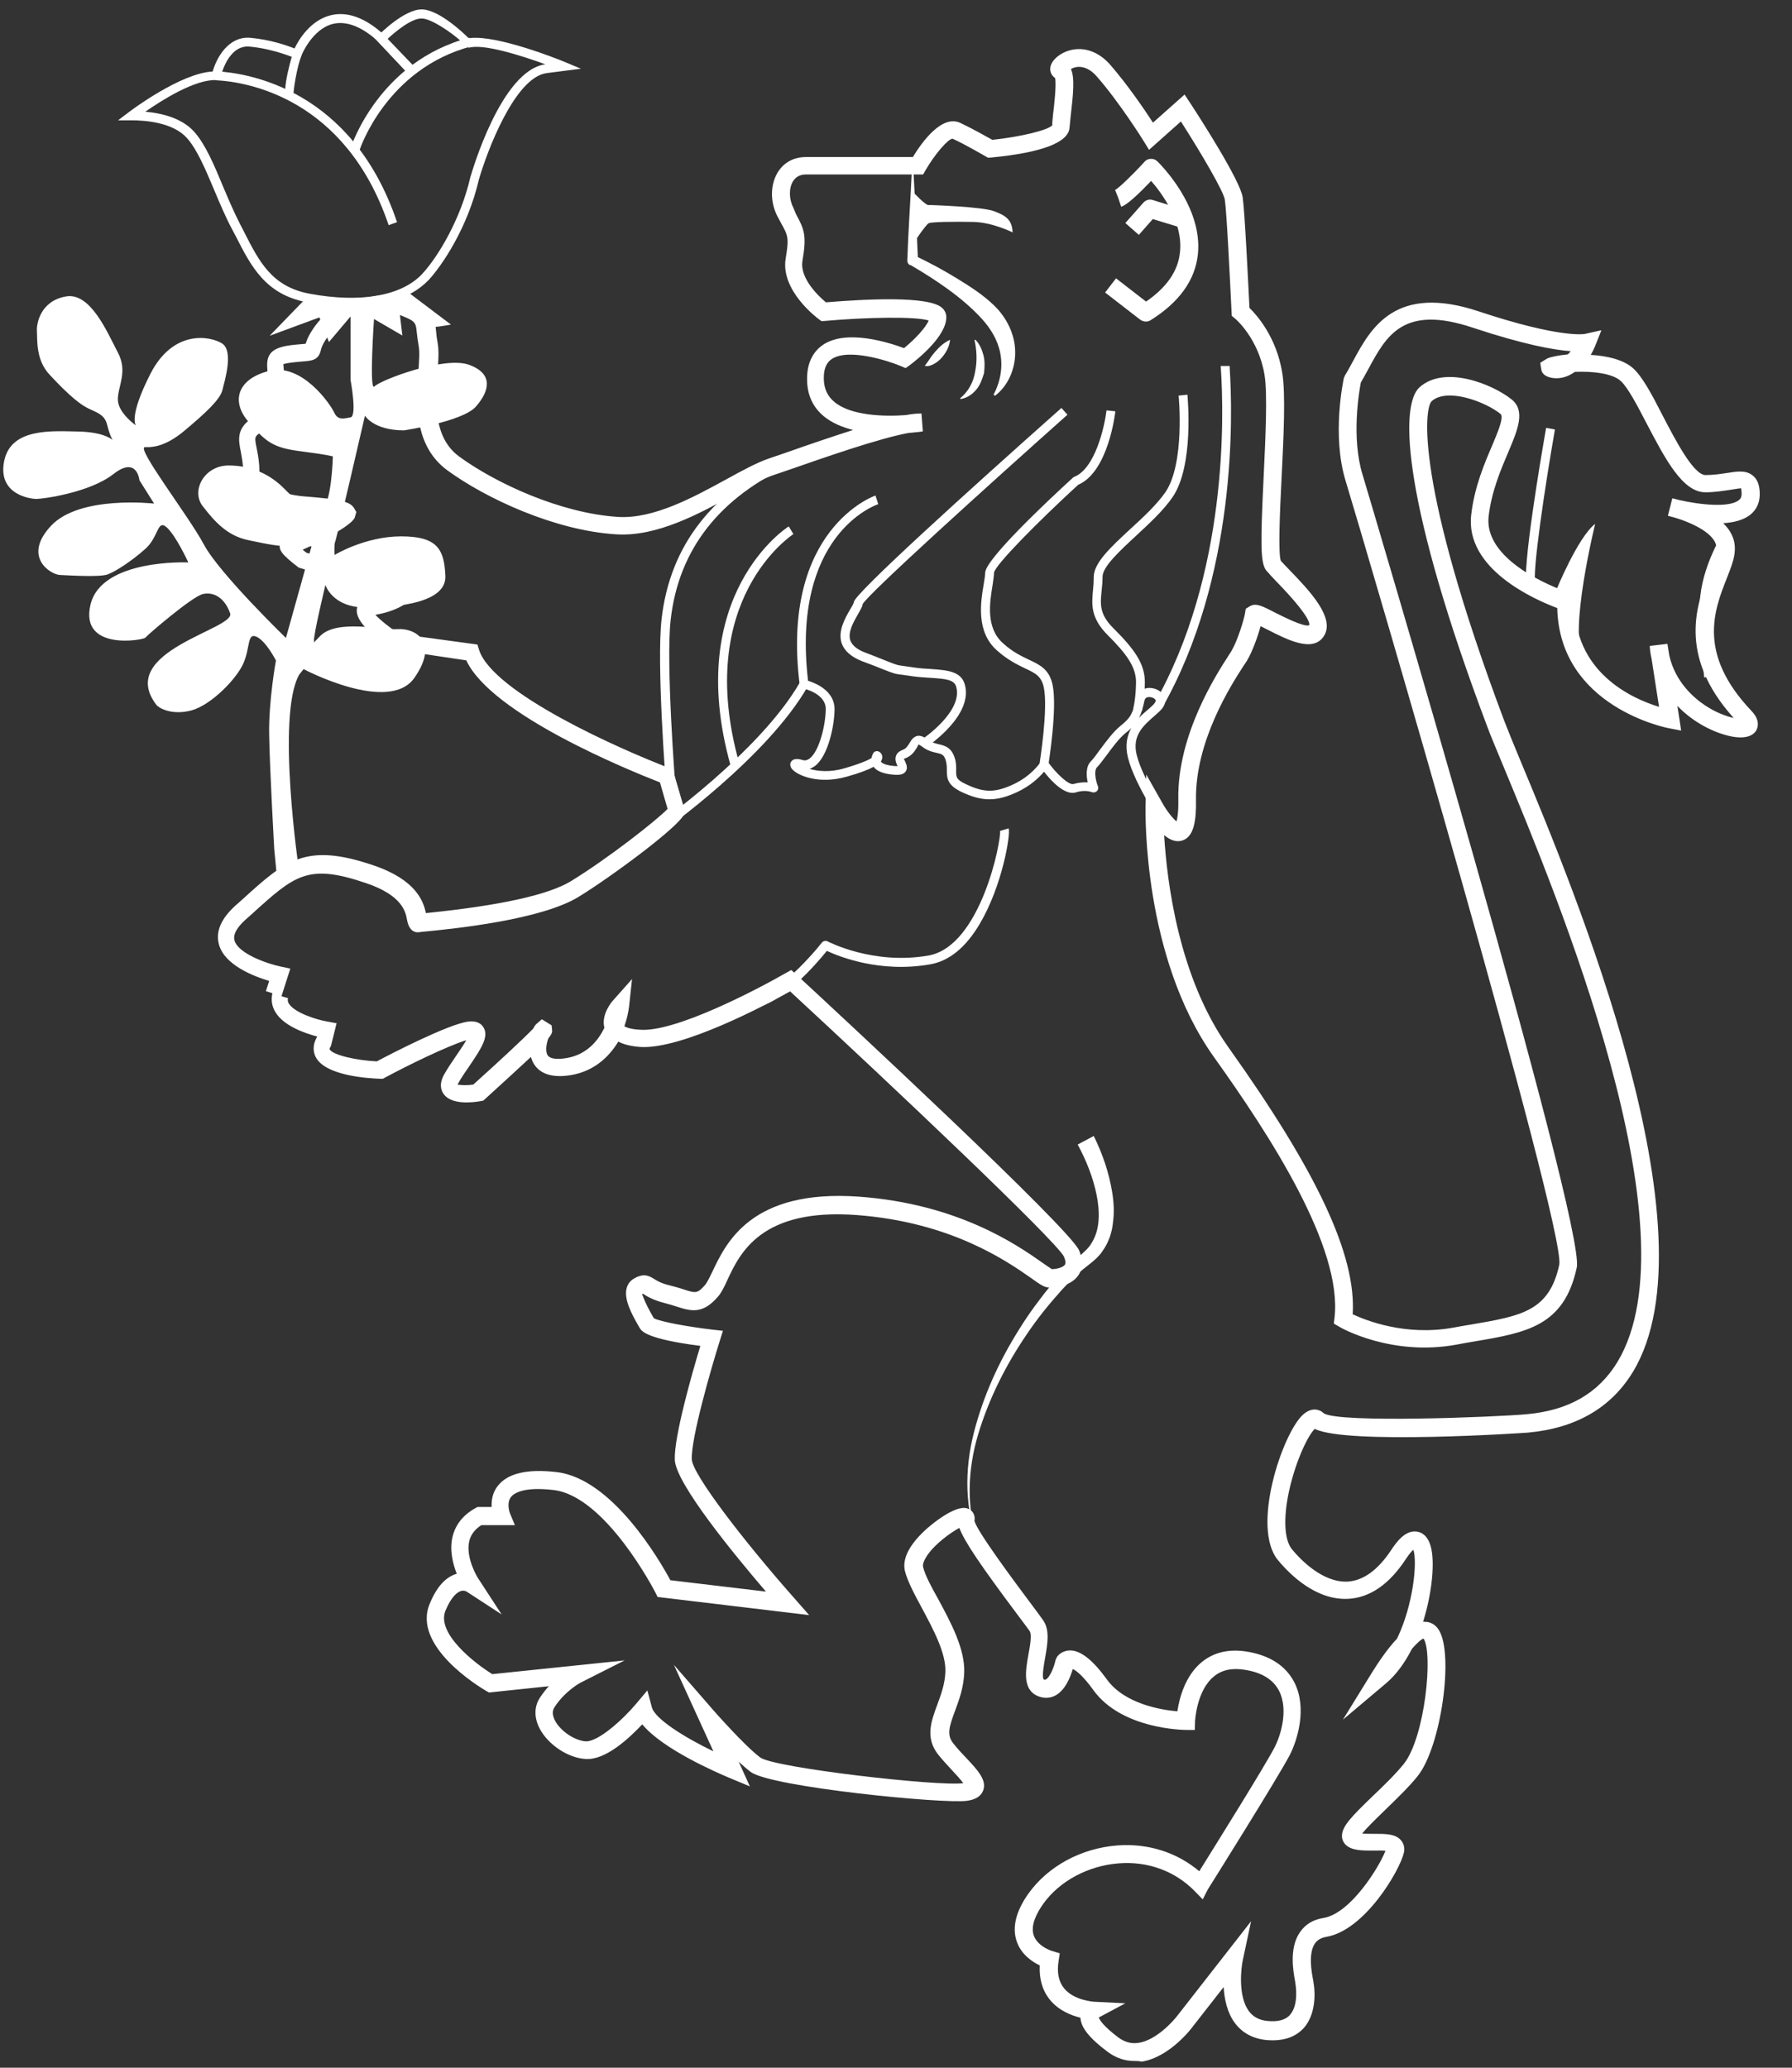 <svg width="52" height="60" viewBox="0 0 52 60" fill="none" xmlns="http://www.w3.org/2000/svg">
<rect x="0" y="0" width="52" height="60" fill="#333333" stroke="none"/>
<path d="M12.155 26.521C12.148 26.521 12.155 26.521 12.155 26.521C12.148 26.521 12.155 26.521 12.155 26.521ZM31.885 58.542C31.906 58.61 32.014 58.792 32.452 59.122C32.634 59.257 32.83 59.311 33.039 59.278C33.545 59.203 34.044 58.657 34.192 58.455L36.304 55.75L36.068 56.856C36.007 57.126 35.926 57.928 36.236 58.353C36.364 58.529 36.547 58.623 36.789 58.644C37.08 58.67 37.302 58.617 37.43 58.468C37.7 58.171 37.592 57.578 37.592 57.571L37.579 57.483C37.532 57.22 37.397 56.525 37.727 56.06C37.882 55.837 38.105 55.702 38.402 55.655C39.191 55.527 40.021 54.178 40.203 53.706C40.108 53.692 39.967 53.699 39.865 53.699C39.548 53.699 39.252 53.706 39.063 53.544C38.989 53.476 38.941 53.382 38.941 53.281C38.935 52.997 39.225 52.707 39.832 52.12C40.142 51.824 40.493 51.486 40.736 51.183C41.349 50.414 41.592 47.979 41.309 47.547C41.248 47.56 41.127 47.668 40.972 47.844C40.769 48.242 40.52 48.593 40.216 48.849L38.968 49.901L39.825 48.512C39.973 48.276 40.236 47.871 40.54 47.547C41.012 46.569 41.134 45.314 41.012 44.97C40.965 45.011 40.891 45.092 40.79 45.247C40.311 45.975 39.751 46.36 39.123 46.394C38.199 46.441 37.45 45.712 37.086 45.274C36.297 44.323 37.208 41.624 37.794 41.065C38.044 40.828 38.28 40.882 38.415 41.011C38.86 41.301 43.414 41.118 44.291 41.038C45.518 40.93 46.382 40.43 46.935 39.52C49.235 35.709 45.167 25.954 43.643 22.278C43.427 21.752 43.252 21.347 43.157 21.084C40.742 14.676 40.587 11.775 41.194 11.236C41.93 10.581 43.319 11.155 43.859 11.586C44.277 11.917 44.041 12.47 43.771 13.111C43.555 13.617 43.285 14.244 43.198 14.973C43.029 16.383 45.491 17.185 45.518 17.192L45.7 17.253L45.694 17.448C45.646 19.512 47.367 20.275 48.142 20.511L47.926 19.121C47.899 19 47.879 18.878 47.872 18.743L48.385 18.683L48.439 19.02C48.614 19.796 49.161 20.261 49.491 20.477C49.808 20.686 50.105 20.787 50.308 20.834C48.655 19 49.248 17.495 49.606 16.585C49.714 16.315 49.802 16.086 49.808 15.924C49.829 15.492 49.066 15.155 48.574 15.013C48.486 14.993 48.426 14.973 48.399 14.966L48.527 14.46C48.554 14.467 48.621 14.48 48.716 14.507C49.33 14.649 50.179 14.737 50.456 14.514C50.503 14.48 50.544 14.426 50.537 14.298C50.53 14.143 50.517 14.17 50.51 14.17C50.476 14.17 50.308 14.197 50.186 14.217C49.997 14.244 49.761 14.285 49.485 14.285C48.824 14.285 48.318 13.313 47.778 12.281C47.515 11.775 47.245 11.256 47.036 11.06C46.786 10.824 46.172 10.77 45.7 10.79C45.511 10.925 45.289 11.006 45.039 10.966C44.85 10.932 44.742 10.851 44.722 10.709L44.695 10.527L44.891 10.406C44.985 10.359 45.208 10.312 45.491 10.284C45.525 10.258 45.552 10.224 45.579 10.19C45.093 10.156 44.223 10.001 42.739 9.509C40.722 8.834 40.23 9.738 39.71 10.703C39.636 10.838 39.562 10.973 39.488 11.101C39.441 11.35 39.204 12.699 39.542 13.785C39.609 14.001 46.024 35.54 45.754 36.781C45.39 38.481 44.297 38.67 42.779 38.926C42.611 38.953 42.429 38.987 42.247 39.021C40.371 39.358 38.914 38.535 38.854 38.494L38.705 38.407L38.725 38.238C38.962 36.188 36.843 32.936 35.224 30.67C33.16 27.776 33.241 23.593 33.241 23.418L33.261 22.474L33.727 23.297C33.848 23.519 34.024 23.742 34.139 23.836C34.165 23.749 34.199 23.567 34.192 23.195C34.159 21.334 35.285 19.587 35.656 19.013L35.737 18.885C35.913 18.588 36.101 17.968 36.128 17.792L36.149 17.664L36.283 17.583C36.452 17.495 36.628 17.583 37.005 17.779C37.235 17.893 37.842 18.204 37.99 18.143C38.01 18.096 37.997 17.86 37.039 16.875C36.911 16.74 36.803 16.625 36.742 16.551C36.574 16.335 36.574 15.782 36.668 13.839C36.722 12.713 36.783 11.431 36.695 10.885C36.52 9.812 35.838 9.239 35.832 9.239L35.744 9.165L35.737 9.05C35.69 8.079 35.596 6.143 35.541 5.792C35.508 5.563 34.894 4.504 34.267 3.525L33.343 4.348L33.181 4.085C33.174 4.072 32.492 2.979 31.825 2.217C31.656 2.021 31.467 1.933 31.285 1.94C31.197 1.947 31.13 1.974 31.076 2.001C31.191 2.257 31.143 2.729 31.069 3.37C31.056 3.505 31.042 3.62 31.035 3.708C31.002 4.133 30.239 4.429 28.762 4.571L28.674 4.578L28.6 4.537C28.594 4.537 28.054 4.213 27.642 4.025C27.514 4.025 27.13 4.47 26.86 4.935L26.786 5.063H23.386C23.217 5.063 23.089 5.131 23.008 5.266C22.887 5.468 22.894 5.785 23.022 6.028L23.096 6.21C23.339 6.655 23.413 6.831 23.285 7.573C23.204 8.079 23.757 8.598 23.966 8.773C25.106 8.679 26.954 8.578 27.339 8.935C27.42 9.01 27.46 9.104 27.46 9.205C27.46 9.752 26.651 10.406 26.401 10.595L26.28 10.682L26.138 10.622C25.774 10.467 24.614 10.096 24.135 10.419C23.973 10.527 23.899 10.716 23.905 10.999C23.912 11.276 24.007 11.492 24.209 11.661C24.688 12.065 25.659 12.092 26.287 12.045C26.462 12.011 26.617 11.998 26.739 11.998L26.779 12.517C26.759 12.524 26.597 12.544 26.354 12.565C25.484 12.726 23.872 13.293 22.941 13.617L22.448 13.785C22.131 13.893 21.72 14.116 21.288 14.359C20.297 14.905 19.062 15.58 17.882 15.505C16.108 15.398 14.104 14.467 12.984 13.65C11.993 12.922 12.08 11.681 12.141 10.777C12.161 10.48 12.182 10.204 12.148 10.035C12.121 9.88 12.107 9.752 12.094 9.644C12.06 9.327 12.06 9.313 11.453 9.084C10.698 8.8 10.05 9.023 9.524 9.752C9.348 9.994 9.322 10.109 9.308 10.17C9.241 10.446 9.058 10.467 8.809 10.487C8.735 10.494 8.64 10.5 8.519 10.514C8.343 10.534 8.256 10.554 8.222 10.568C8.222 10.588 8.229 10.615 8.229 10.642C8.242 10.797 8.262 11.033 8.141 11.337C8.053 11.559 8.04 11.701 8.033 11.822C8.02 12.092 7.972 12.295 7.574 12.544C7.379 12.666 7.386 12.693 7.446 12.996C7.48 13.172 7.527 13.387 7.527 13.671C7.527 14.285 8.714 14.393 8.768 14.399L8.856 14.406C9.868 14.487 10.158 14.554 10.273 14.743L10.34 14.858L10.293 15.02C10.205 15.242 9.335 15.708 8.782 15.951C8.816 15.978 8.856 16.012 8.89 16.038L12.236 17.023L11.993 17.327C11.959 17.367 11.662 17.711 10.893 17.84C11.028 17.988 11.298 18.204 11.581 18.393L13.854 18.703L13.902 18.858C14.3 20.106 18.003 21.745 19.399 22.278L19.521 22.325L19.878 23.546L19.851 23.62C19.737 23.971 17.7 25.469 16.782 26.029C15.696 26.69 13.2 26.946 12.377 27.027C12.276 27.034 12.215 27.041 12.188 27.047C12.053 27.074 11.871 27.027 11.811 26.69C11.77 26.46 11.676 25.981 10.617 25.624C8.93 25.05 8.553 25.395 7.311 26.521L7.129 26.683C6.947 26.845 6.745 27.081 6.805 27.29C6.907 27.668 7.75 27.965 8.141 28.046L8.424 28.106L8.168 28.909L8.357 28.963C8.343 29.024 8.35 29.071 8.384 29.125C8.546 29.381 9.153 29.584 9.504 29.644L9.767 29.692L9.605 30.346C9.585 30.38 9.558 30.427 9.564 30.447C9.652 30.616 10.347 30.771 10.934 30.798C11.325 30.589 13.011 29.718 13.585 29.644C13.848 29.61 13.976 29.718 14.03 29.813C14.199 30.083 13.949 30.447 13.612 30.946C13.49 31.122 13.369 31.297 13.288 31.452C13.281 31.459 13.281 31.466 13.274 31.472C13.369 31.492 13.558 31.499 13.733 31.472C14.462 30.818 15.237 30.096 15.473 29.847C15.507 29.779 15.541 29.732 15.575 29.705L15.723 29.577L16.006 29.752L16.02 29.88C16.027 29.941 16.027 29.988 15.912 30.13C15.865 30.251 15.811 30.494 15.892 30.622C15.959 30.724 16.155 30.75 16.438 30.703C17.032 30.602 17.355 30.197 17.538 29.826C17.436 29.435 17.76 29.057 17.801 29.017L18.34 28.41L18.253 29.219C18.232 29.374 18.192 29.57 18.118 29.779C18.185 29.82 18.32 29.867 18.57 29.88C19.588 29.961 21.956 28.72 22.792 28.241L22.961 28.147L23.103 28.275C24.425 29.496 31.042 35.641 31.312 36.282C31.46 36.633 31.386 36.869 31.292 37.004C31.069 37.334 30.59 37.361 30.449 37.361C30.307 37.361 30.192 37.28 29.909 37.078C29.214 36.592 27.588 35.459 24.85 35.257C22.084 35.054 21.47 36.363 21.106 37.145C21.012 37.354 20.931 37.516 20.829 37.631C20.384 38.15 20.034 38.042 19.636 37.914C19.534 37.881 19.426 37.847 19.291 37.813C18.954 37.725 18.785 37.624 18.684 37.557C18.678 37.55 18.664 37.543 18.657 37.543C18.651 37.543 18.644 37.55 18.63 37.557C18.651 37.57 18.671 37.732 18.961 38.231L18.974 38.252C19.157 38.353 19.98 38.501 20.668 38.582L20.978 38.616L20.883 38.919C20.647 39.668 20.047 41.739 20.074 42.346C20.094 42.785 21.592 44.727 23.029 46.353L23.48 46.866L19.082 46.34L19.022 46.218C19.008 46.191 17.585 43.419 16.067 43.237C15.204 43.135 14.92 43.324 14.826 43.439C14.691 43.621 14.792 43.891 14.792 43.898L14.941 44.255H13.969C13.78 44.377 13.666 44.525 13.618 44.714C13.497 45.213 13.882 45.82 13.888 45.82L14.556 46.846L13.531 46.178C13.531 46.178 13.457 46.137 13.362 46.171C13.274 46.205 13.099 46.319 12.924 46.744C12.661 47.399 13.78 48.269 14.286 48.579L18.125 48.181L16.87 48.815C16.863 48.815 16.398 49.058 16.087 49.544C16.02 49.645 16.027 49.773 16.101 49.921C16.263 50.232 16.674 50.508 16.998 50.529H17.012C17.376 50.529 18.077 49.895 18.462 49.436L18.785 49.051L18.914 49.537C19.001 49.881 19.878 50.421 20.701 50.819L19.555 48.309L20.728 49.658C20.735 49.665 21.605 50.657 22.064 51.001C22.509 51.304 27.244 51.844 27.953 51.743C27.879 51.642 27.744 51.493 27.636 51.379C27.501 51.23 27.352 51.075 27.224 50.913C26.84 50.427 27.022 49.942 27.197 49.469C27.305 49.173 27.42 48.869 27.433 48.512C27.454 47.965 27.076 47.27 26.745 46.65C26.523 46.238 26.334 45.881 26.26 45.591C26.105 44.95 26.954 44.289 27.218 44.1C27.872 43.635 28.067 43.763 28.142 43.803C28.25 43.871 28.303 43.999 28.277 44.127C28.324 44.404 29.477 45.948 29.916 46.535C30.084 46.758 30.212 46.933 30.273 47.021C30.469 47.304 30.395 47.709 30.327 48.107C30.294 48.289 30.226 48.667 30.287 48.734C30.32 48.748 30.334 48.741 30.347 48.734C30.469 48.673 30.59 48.363 30.631 48.168L30.671 48.08C30.732 47.992 30.86 47.898 31.042 47.891H31.049C31.359 47.891 31.71 48.168 32.115 48.727C32.627 49.443 33.693 49.618 34.165 49.658C34.219 49.294 34.381 48.633 34.874 48.228C35.231 47.938 35.683 47.837 36.216 47.931C36.87 48.046 37.322 48.35 37.565 48.829C37.936 49.571 37.646 50.502 37.423 50.933C37.059 51.621 35.13 54.697 35.049 54.825L34.901 55.115L34.671 54.879C34.098 54.293 33.309 54.002 32.459 54.07C31.575 54.137 30.739 54.589 30.273 55.244C30.091 55.5 29.895 55.864 29.997 56.161C30.111 56.485 30.523 56.613 30.53 56.613L30.752 56.681L30.718 56.903C30.665 57.234 30.718 57.497 30.874 57.692C31.164 58.05 31.717 58.077 31.724 58.084L32.654 58.131L31.885 58.542ZM32.911 59.804C32.634 59.804 32.378 59.716 32.135 59.534C31.622 59.149 31.366 58.839 31.352 58.549C31.083 58.482 30.718 58.34 30.462 58.023C30.246 57.753 30.152 57.422 30.172 57.031C29.956 56.93 29.632 56.714 29.504 56.337C29.363 55.932 29.477 55.459 29.848 54.94C30.415 54.151 31.373 53.632 32.418 53.55C33.309 53.483 34.145 53.746 34.8 54.299C35.285 53.517 36.695 51.264 36.985 50.704C37.154 50.38 37.397 49.631 37.12 49.072C36.958 48.748 36.634 48.539 36.149 48.458C35.764 48.39 35.461 48.451 35.224 48.647C34.719 49.058 34.678 49.942 34.678 49.948L34.671 50.198H34.428C34.354 50.198 32.547 50.184 31.724 49.038C31.413 48.606 31.218 48.471 31.13 48.431C31.062 48.66 30.914 49.044 30.624 49.2C30.469 49.281 30.294 49.287 30.125 49.22C29.659 49.031 29.761 48.471 29.841 48.019C29.889 47.77 29.95 47.426 29.875 47.324C29.814 47.237 29.686 47.068 29.524 46.852C28.465 45.436 27.986 44.734 27.838 44.336C27.588 44.471 27.143 44.788 26.907 45.132C26.813 45.274 26.765 45.395 26.786 45.469C26.84 45.699 27.022 46.043 27.224 46.4C27.588 47.075 28 47.837 27.98 48.525C27.966 48.964 27.831 49.328 27.71 49.652C27.541 50.11 27.467 50.346 27.663 50.589C27.784 50.744 27.919 50.886 28.047 51.021C28.378 51.372 28.634 51.655 28.533 51.945C28.445 52.201 28.148 52.242 28.054 52.255C27.386 52.35 22.381 51.857 21.787 51.419C21.686 51.345 21.565 51.237 21.436 51.122L21.76 51.837L21.146 51.581C20.796 51.432 19.231 50.758 18.637 50.036C18.259 50.434 17.578 51.082 16.991 51.041C16.485 51.014 15.898 50.623 15.656 50.151C15.494 49.834 15.5 49.517 15.669 49.26C15.75 49.139 15.838 49.024 15.925 48.93L14.192 49.112L14.118 49.072C13.895 48.943 11.966 47.77 12.465 46.549C12.661 46.063 12.917 45.773 13.234 45.672C13.241 45.672 13.247 45.665 13.254 45.665C13.139 45.375 13.038 44.97 13.133 44.586C13.22 44.235 13.443 43.958 13.794 43.763L13.854 43.729H14.266C14.259 43.547 14.286 43.318 14.441 43.122C14.725 42.751 15.298 42.616 16.155 42.717C17.767 42.906 19.136 45.267 19.453 45.854L22.226 46.184C21.329 45.139 19.608 43.048 19.581 42.36C19.555 41.685 20.094 39.81 20.323 39.054C18.745 38.852 18.617 38.623 18.563 38.535L18.536 38.488C18.32 38.117 18.098 37.692 18.185 37.375C18.219 37.253 18.293 37.159 18.401 37.098C18.671 36.943 18.819 37.01 18.981 37.112C19.069 37.166 19.183 37.24 19.44 37.3C19.581 37.334 19.71 37.375 19.818 37.408C20.189 37.53 20.236 37.543 20.465 37.28C20.519 37.213 20.593 37.064 20.668 36.909C21.066 36.066 21.794 34.501 24.924 34.724C27.804 34.933 29.518 36.127 30.246 36.639C30.354 36.714 30.469 36.795 30.523 36.828C30.698 36.822 30.853 36.768 30.901 36.7C30.941 36.639 30.901 36.532 30.874 36.464C30.631 35.992 25.936 31.547 22.927 28.767C22.259 29.145 19.784 30.46 18.576 30.38C18.313 30.359 18.104 30.312 17.942 30.224C17.672 30.67 17.241 31.081 16.573 31.196C15.858 31.317 15.568 31.047 15.453 30.798C15.433 30.757 15.419 30.71 15.406 30.67C15.109 30.946 14.684 31.337 14.077 31.89L14.023 31.938L13.949 31.951C13.699 31.998 13.099 32.059 12.876 31.749C12.796 31.641 12.735 31.452 12.89 31.175C12.984 31.007 13.113 30.818 13.241 30.629C13.328 30.501 13.45 30.326 13.531 30.184C12.964 30.359 11.838 30.912 11.17 31.27L11.109 31.304H11.042C10.671 31.29 9.436 31.216 9.16 30.67C9.106 30.562 9.045 30.352 9.2 30.09V30.076C8.843 29.982 8.242 29.772 7.999 29.381C7.891 29.212 7.858 29.017 7.905 28.821L7.716 28.761L7.811 28.464C7.359 28.329 6.515 28.005 6.353 27.405C6.252 27.034 6.414 26.656 6.832 26.278L7.015 26.116C8.283 24.963 8.863 24.437 10.839 25.111C12.074 25.529 12.29 26.157 12.357 26.494C12.364 26.494 12.37 26.494 12.377 26.494C14.502 26.278 15.912 25.968 16.566 25.57C17.645 24.909 19.055 23.803 19.372 23.472L19.15 22.703C18.266 22.359 14.259 20.733 13.531 19.162L11.406 18.845C10.644 18.352 10.293 17.947 10.36 17.644C10.381 17.543 10.468 17.361 10.792 17.32C10.954 17.3 11.082 17.266 11.197 17.232L8.667 16.47C8.175 16.092 8.067 15.951 8.134 15.762L8.195 15.586L8.404 15.58C8.512 15.546 9.153 15.229 9.564 14.993C9.308 14.959 9.004 14.932 8.87 14.925L8.775 14.919C7.979 14.851 7.055 14.487 7.055 13.678C7.055 13.448 7.015 13.266 6.988 13.111C6.92 12.774 6.846 12.423 7.345 12.113C7.547 11.984 7.547 11.964 7.561 11.802C7.568 11.654 7.581 11.451 7.703 11.155C7.777 10.966 7.763 10.831 7.757 10.703C7.716 10.251 7.905 10.075 8.512 10.008C8.64 9.994 8.735 9.988 8.809 9.981C8.829 9.981 8.849 9.974 8.87 9.974C8.903 9.86 8.971 9.698 9.146 9.455C9.625 8.794 10.34 8.693 10.893 8.591C11.143 8.544 11.413 8.504 11.682 8.612C12.499 8.922 12.607 9.091 12.654 9.61C12.661 9.704 12.674 9.819 12.701 9.961C12.742 10.19 12.721 10.487 12.694 10.831C12.634 11.661 12.566 12.686 13.322 13.246C14.381 14.021 16.276 14.898 17.942 15C18.974 15.06 20.128 14.426 21.066 13.914C21.544 13.65 21.956 13.428 22.307 13.306L22.799 13.138C23.467 12.902 24.142 12.672 24.755 12.477C24.438 12.396 24.142 12.274 23.905 12.079C23.588 11.816 23.427 11.465 23.42 11.033C23.406 10.453 23.663 10.156 23.878 10.008C24.567 9.542 25.794 9.94 26.233 10.102C26.556 9.839 26.867 9.502 26.948 9.3C26.57 9.178 25.14 9.205 23.932 9.313L23.838 9.32L23.757 9.259C23.71 9.225 22.644 8.429 22.799 7.499C22.9 6.898 22.867 6.837 22.664 6.473L22.563 6.284C22.347 5.873 22.347 5.374 22.563 5.009C22.738 4.719 23.029 4.557 23.386 4.557H26.489C26.772 4.092 27.339 3.323 27.865 3.566C28.209 3.728 28.627 3.964 28.796 4.058C29.619 3.971 30.422 3.775 30.536 3.633C30.53 3.586 30.543 3.465 30.557 3.323C30.59 3.06 30.658 2.46 30.617 2.264C30.536 2.21 30.482 2.122 30.476 2.021C30.462 1.799 30.692 1.596 30.921 1.502C31.366 1.32 31.852 1.461 32.216 1.879C32.715 2.453 33.208 3.175 33.457 3.559L34.374 2.743L34.543 2.999C34.786 3.37 35.993 5.239 36.061 5.731C36.122 6.149 36.23 8.409 36.257 8.935C36.479 9.151 37.039 9.785 37.208 10.817C37.309 11.425 37.248 12.672 37.188 13.887C37.14 14.811 37.086 16.072 37.167 16.274C37.201 16.315 37.302 16.416 37.417 16.538C37.983 17.125 38.759 17.927 38.415 18.46C38.098 18.946 37.363 18.568 36.769 18.265C36.709 18.238 36.641 18.197 36.58 18.17C36.499 18.467 36.344 18.905 36.182 19.175C36.162 19.209 36.128 19.256 36.088 19.317C35.737 19.856 34.678 21.502 34.705 23.209C34.712 23.742 34.671 24.295 34.287 24.396C34.111 24.443 33.936 24.363 33.781 24.234C33.862 25.577 34.199 28.356 35.643 30.386C38.233 34.022 39.359 36.43 39.252 38.137C39.643 38.319 40.783 38.771 42.152 38.528C42.341 38.494 42.516 38.461 42.692 38.434C44.149 38.184 44.958 38.049 45.248 36.693C45.417 35.58 39.656 15.951 39.049 13.961C38.638 12.632 38.982 11.04 38.995 10.973L39.029 10.892C39.11 10.763 39.184 10.622 39.265 10.473C39.778 9.522 40.486 8.227 42.914 9.037C45.289 9.826 45.977 9.691 45.984 9.691L46.469 9.583L46.287 10.042C46.254 10.123 46.213 10.21 46.159 10.298C46.638 10.325 47.13 10.44 47.407 10.703C47.677 10.959 47.947 11.472 48.25 12.065C48.608 12.753 49.141 13.785 49.491 13.785C49.727 13.785 49.93 13.752 50.112 13.725C50.409 13.678 50.665 13.637 50.861 13.799C50.989 13.9 51.056 14.062 51.063 14.291C51.077 14.561 50.982 14.784 50.786 14.939C50.591 15.094 50.308 15.162 50.004 15.182C50.213 15.384 50.355 15.64 50.341 15.957C50.335 16.207 50.227 16.477 50.105 16.787C49.741 17.711 49.248 18.973 50.827 20.632C51.07 20.889 51.016 21.084 50.969 21.185C50.894 21.32 50.692 21.469 50.2 21.361C49.741 21.259 49.147 20.976 48.675 20.484L48.783 21.199L48.426 21.131C48.392 21.125 45.255 20.524 45.188 17.644C44.554 17.408 42.503 16.517 42.692 14.932C42.786 14.13 43.07 13.462 43.299 12.929C43.461 12.544 43.65 12.099 43.542 12.011C43.097 11.654 41.997 11.242 41.545 11.64C41.329 11.843 41.053 14.008 43.65 20.916C43.751 21.179 43.913 21.577 44.129 22.096C45.687 25.833 49.822 35.769 47.387 39.803C46.753 40.849 45.734 41.442 44.344 41.57C44.291 41.577 39.063 41.928 38.152 41.462C37.97 41.631 37.606 42.353 37.403 43.277C37.235 44.059 37.268 44.687 37.491 44.957C37.734 45.254 38.381 45.928 39.103 45.894C39.555 45.867 39.98 45.564 40.365 44.984C40.533 44.727 40.79 44.39 41.12 44.444C41.255 44.464 41.43 44.559 41.518 44.876C41.639 45.307 41.565 46.198 41.295 47.061C41.316 47.061 41.329 47.055 41.349 47.061C41.511 47.061 41.653 47.142 41.748 47.291C42.199 47.992 41.815 50.69 41.14 51.534C40.877 51.864 40.506 52.215 40.189 52.525C39.96 52.748 39.663 53.031 39.528 53.206C39.629 53.213 39.764 53.213 39.859 53.213C40.189 53.213 40.499 53.206 40.661 53.409C40.742 53.51 40.769 53.638 40.736 53.766C40.614 54.286 39.602 56.013 38.489 56.202C38.341 56.228 38.233 56.289 38.159 56.39C37.956 56.681 38.064 57.24 38.098 57.422C38.112 57.49 38.118 57.537 38.118 57.557C38.125 57.557 38.267 58.367 37.828 58.853C37.579 59.122 37.221 59.237 36.749 59.197C36.351 59.156 36.041 58.987 35.825 58.691C35.609 58.394 35.528 58.009 35.508 57.659L34.617 58.799C34.597 58.832 33.95 59.696 33.127 59.824C33.046 59.804 32.978 59.804 32.911 59.804Z" fill="white"/>
<path d="M31.738 32.963C31.994 33.482 32.176 34.015 32.271 34.582C32.318 34.865 32.338 35.162 32.298 35.459C32.271 35.756 32.17 36.059 31.988 36.309C31.9 36.444 31.785 36.545 31.67 36.639C31.556 36.734 31.461 36.801 31.36 36.889C31.165 37.064 30.976 37.246 30.794 37.449C30.436 37.847 30.099 38.265 29.795 38.717C29.188 39.607 28.696 40.585 28.385 41.617C28.075 42.65 28.028 43.783 28.406 44.815C27.987 43.803 27.987 42.65 28.257 41.584C28.527 40.518 28.986 39.506 29.573 38.575C29.863 38.103 30.193 37.665 30.544 37.233C30.726 37.024 30.915 36.821 31.117 36.626C31.218 36.538 31.347 36.437 31.434 36.349C31.522 36.268 31.61 36.187 31.664 36.086C31.927 35.695 31.92 35.155 31.819 34.663C31.718 34.164 31.515 33.658 31.272 33.212L31.738 32.963Z" fill="white"/>
<path d="M21.802 29.238C21.775 29.238 21.748 29.238 21.721 29.231L21.748 28.975C22.361 29.042 23.475 27.828 23.852 27.349C23.893 27.302 23.96 27.288 24.014 27.316C24.028 27.322 25.336 28.01 26.942 27.727C28.466 27.457 29.06 24.374 29.019 24.111L29.269 24.037C29.33 24.219 29.08 25.71 28.433 26.803C28.028 27.491 27.542 27.889 26.989 27.983C25.532 28.24 24.338 27.754 23.994 27.592C23.69 27.97 22.598 29.238 21.802 29.238Z" fill="white"/>
<path d="M33.249 9.331C33.195 9.331 33.134 9.311 33.087 9.277L32.068 8.488L32.385 8.077L33.256 8.751C33.856 8.34 34.187 7.861 34.24 7.321C34.335 6.451 33.721 5.614 33.404 5.25C33.073 5.594 32.716 5.945 32.534 5.999L32.372 5.507L32.453 5.756L32.358 5.513C32.466 5.459 32.891 5.048 33.215 4.69C33.262 4.636 33.33 4.609 33.397 4.609C33.485 4.609 33.532 4.636 33.586 4.684C33.64 4.738 34.908 5.972 34.76 7.382C34.679 8.137 34.213 8.778 33.377 9.298C33.343 9.318 33.296 9.331 33.249 9.331Z" fill="white"/>
<path d="M33.047 6.816L32.655 6.472L33.181 5.878C33.249 5.804 33.357 5.77 33.451 5.804L34.402 6.101L34.247 6.6L33.451 6.357L33.047 6.816Z" fill="white"/>
<path d="M26.51 5.029C26.551 5.872 26.605 6.716 26.638 7.559L26.558 7.424C26.969 7.62 27.36 7.829 27.745 8.065C28.129 8.301 28.52 8.544 28.864 8.881C29.209 9.218 29.458 9.711 29.458 10.217C29.465 10.716 29.242 11.208 28.871 11.485L28.831 11.451C29.04 11.06 29.101 10.635 29.026 10.25C28.952 9.866 28.75 9.535 28.48 9.239C27.92 8.631 27.165 8.126 26.416 7.687L26.402 7.694C26.355 7.667 26.328 7.613 26.328 7.566C26.355 6.722 26.416 5.879 26.456 5.036H26.51V5.029Z" fill="white"/>
<path d="M27.569 9.859C27.549 10.062 27.455 10.224 27.34 10.365C27.279 10.433 27.212 10.5 27.124 10.547C27.043 10.595 26.942 10.642 26.834 10.615C26.901 10.534 26.942 10.466 26.989 10.399C27.036 10.325 27.09 10.264 27.144 10.197C27.259 10.069 27.38 9.947 27.569 9.859Z" fill="white"/>
<path d="M28.305 9.859C28.433 9.988 28.494 10.149 28.541 10.318C28.581 10.487 28.574 10.655 28.554 10.831C28.5 10.999 28.446 11.175 28.325 11.31C28.21 11.451 28.048 11.553 27.873 11.579L27.859 11.559C28.102 11.364 28.251 11.08 28.298 10.777C28.358 10.48 28.345 10.163 28.278 9.866L28.305 9.859Z" fill="white"/>
<path d="M26.483 5.557C26.483 5.557 26.888 6.002 26.962 5.948C26.962 5.948 28.507 5.995 28.851 6.13C29.195 6.258 29.37 6.386 29.384 6.744C29.384 6.744 28.811 6.454 28.251 6.44C27.691 6.427 27.043 6.44 26.956 6.474C26.868 6.508 26.477 7.101 26.477 7.101V5.557H26.483Z" fill="white"/>
<path d="M19.333 22.887C19.319 22.739 19.049 19.244 19.198 17.963C19.441 15.818 20.689 14.226 22.908 13.221L23.016 13.457C20.884 14.415 19.69 15.939 19.461 17.99C19.319 19.244 19.596 22.826 19.602 22.86L19.333 22.887Z" fill="white"/>
<path d="M21.201 22.217C19.812 17.252 22.854 15.289 22.888 15.275L23.023 15.498C22.995 15.518 20.115 17.387 21.451 22.149L21.201 22.217Z" fill="white"/>
<path d="M33.35 20.227C33.344 20.227 33.337 20.227 33.324 20.227C33.263 20.234 33.222 20.268 33.209 20.335C33.162 20.544 33.121 20.7 33.047 20.834C33.128 20.747 33.222 20.666 33.303 20.598C33.377 20.538 33.438 20.477 33.499 20.416C33.553 20.355 33.539 20.328 33.533 20.315C33.512 20.268 33.431 20.227 33.35 20.227ZM33.816 24.086C33.782 24.032 32.925 22.784 32.73 21.981C32.642 21.624 32.703 21.347 32.831 21.125C32.784 21.172 32.737 21.212 32.676 21.259C32.487 21.408 32.291 21.671 32.123 21.9C32.008 22.049 31.914 22.183 31.833 22.265C31.738 22.359 31.792 22.649 31.86 22.818C31.88 22.865 31.866 22.925 31.826 22.959C31.785 22.993 31.732 23.006 31.684 22.986C31.677 22.986 31.489 22.905 31.219 22.993C30.902 23.094 30.49 22.649 30.295 22.393C30.16 22.555 29.904 22.804 29.512 22.986C28.912 23.263 28.507 23.263 27.913 22.986C27.502 22.791 27.475 22.602 27.475 22.352C27.475 22.258 27.475 22.163 27.441 22.055C27.387 21.893 27.327 21.88 27.178 21.846C27.057 21.819 26.908 21.785 26.747 21.657C26.679 21.61 26.652 21.603 26.652 21.603C26.652 21.61 26.625 21.651 26.612 21.684C26.551 21.785 26.463 21.934 26.261 22.008C26.234 22.015 26.227 22.022 26.227 22.022C26.234 22.028 26.254 22.076 26.268 22.103C26.301 22.183 26.349 22.285 26.281 22.386C26.207 22.494 26.045 22.494 25.876 22.474C25.62 22.447 25.438 22.372 25.35 22.251C25.202 22.332 24.966 22.426 24.581 22.534C23.745 22.777 23.111 22.494 22.969 22.298C22.902 22.197 22.942 22.116 22.962 22.096C23.043 21.981 23.225 22.035 23.293 22.055C23.36 22.076 23.421 22.062 23.488 22.015C23.779 21.799 23.961 21.017 23.961 20.571C23.961 20.119 23.313 19.978 23.306 19.978C23.252 19.964 23.212 19.924 23.205 19.87C22.639 15.35 25.377 14.386 25.404 14.379L25.485 14.629C25.384 14.662 22.956 15.532 23.448 19.755C23.671 19.823 24.217 20.045 24.217 20.578C24.217 21.003 24.048 21.927 23.644 22.231C23.596 22.265 23.542 22.291 23.495 22.312C23.731 22.379 24.082 22.42 24.514 22.291C24.999 22.15 25.209 22.049 25.29 21.995C25.303 21.921 25.33 21.873 25.337 21.86C25.357 21.826 25.384 21.806 25.418 21.799C25.451 21.792 25.492 21.799 25.519 21.819C25.566 21.846 25.613 21.914 25.6 22.001C25.593 22.028 25.586 22.062 25.559 22.096C25.58 22.13 25.654 22.197 25.91 22.224C25.971 22.231 26.018 22.231 26.045 22.231C26.045 22.224 26.045 22.224 26.038 22.217C26.005 22.136 25.957 22.035 26.005 21.921C26.032 21.853 26.092 21.799 26.18 21.765C26.295 21.725 26.342 21.644 26.396 21.556C26.443 21.475 26.504 21.381 26.618 21.354C26.726 21.334 26.841 21.401 26.908 21.455C27.03 21.549 27.138 21.57 27.246 21.597C27.408 21.637 27.596 21.678 27.698 21.974C27.752 22.13 27.745 22.258 27.745 22.359C27.745 22.541 27.738 22.622 28.035 22.757C28.554 23.006 28.878 23.006 29.411 22.757C29.944 22.507 30.194 22.116 30.194 22.116C30.214 22.076 30.254 22.055 30.302 22.055C30.349 22.055 30.389 22.076 30.409 22.109C30.652 22.453 31.017 22.791 31.151 22.75C31.313 22.703 31.455 22.696 31.563 22.703C31.522 22.514 31.502 22.244 31.657 22.089C31.725 22.022 31.819 21.893 31.92 21.752C32.102 21.509 32.305 21.232 32.521 21.057C32.818 20.821 32.871 20.693 32.966 20.274C33.006 20.099 33.135 19.985 33.303 19.964C33.492 19.944 33.694 20.038 33.775 20.194C33.843 20.322 33.809 20.47 33.694 20.592C33.634 20.659 33.56 20.72 33.485 20.787C33.168 21.064 32.844 21.354 32.986 21.914C33.175 22.669 34.025 23.924 34.038 23.937L33.816 24.086Z" fill="white"/>
<path d="M26.901 21.666L26.759 21.45C26.773 21.444 27.96 20.641 27.744 19.919C27.683 19.724 27.447 19.697 26.995 19.669C26.834 19.656 26.651 19.649 26.469 19.622L26.233 19.588C25.956 19.555 25.95 19.548 25.619 19.42C25.491 19.366 25.302 19.292 25.026 19.191C24.709 19.069 24.506 18.894 24.425 18.671C24.304 18.32 24.52 17.943 24.668 17.686C24.715 17.612 24.776 17.504 24.776 17.47C24.81 17.214 28.068 14.266 30.8 11.838L30.975 12.034C28.675 14.084 25.188 17.234 25.032 17.531C25.032 17.592 24.972 17.686 24.898 17.821C24.769 18.044 24.594 18.347 24.675 18.584C24.729 18.732 24.877 18.853 25.12 18.941C25.403 19.049 25.585 19.123 25.72 19.177C26.024 19.299 26.024 19.299 26.267 19.332L26.503 19.366C26.685 19.393 26.854 19.406 27.016 19.413C27.481 19.447 27.879 19.474 27.994 19.852C28.257 20.749 26.955 21.626 26.901 21.666Z" fill="white"/>
<path d="M30.422 22.202L30.166 22.162C30.166 22.148 30.422 20.57 30.288 19.942C30.213 19.618 30.051 19.537 29.748 19.396C29.525 19.288 29.242 19.153 28.932 18.876C28.311 18.33 28.459 17.46 28.547 16.94C28.567 16.805 28.588 16.691 28.588 16.623C28.581 16.246 30.362 14.566 31.131 13.864C31.144 13.851 31.158 13.844 31.171 13.837C31.785 13.595 32.055 12.36 32.109 11.908L32.365 11.935C32.358 12.009 32.156 13.696 31.286 14.067C30.112 15.146 28.884 16.387 28.844 16.617C28.844 16.704 28.824 16.819 28.803 16.974C28.723 17.467 28.594 18.215 29.107 18.667C29.39 18.924 29.64 19.038 29.863 19.146C30.18 19.295 30.449 19.423 30.544 19.875C30.686 20.556 30.429 22.134 30.422 22.202Z" fill="white"/>
<path d="M33.134 20.634L32.884 20.566C32.884 20.566 32.958 20.283 32.965 19.811C32.972 19.352 32.682 18.968 32.142 18.428C31.643 17.929 31.677 17.538 31.717 17.119C31.731 16.998 31.738 16.877 31.738 16.742C31.738 16.337 32.223 15.885 32.783 15.366C33.168 15.015 33.566 14.644 33.815 14.286C34.389 13.45 34.206 11.5 34.2 11.48L34.456 11.453C34.463 11.534 34.652 13.517 34.024 14.428C33.761 14.812 33.35 15.19 32.958 15.554C32.486 15.993 31.994 16.445 31.994 16.735C31.994 16.877 31.98 17.012 31.967 17.14C31.926 17.538 31.899 17.828 32.318 18.239C32.911 18.833 33.228 19.258 33.221 19.811C33.215 20.323 33.134 20.62 33.134 20.634Z" fill="white"/>
<path d="M33.707 20.571L33.484 20.442C35.643 16.665 35.515 12.024 35.427 10.695C35.427 10.655 35.42 10.628 35.42 10.621H35.683H35.555H35.683V10.682C35.771 12.024 35.899 16.732 33.707 20.571Z" fill="white"/>
<path d="M19.137 24.194L18.988 23.985C19.022 23.965 22.064 21.813 23.218 19.789L23.44 19.917C22.26 21.981 19.265 24.099 19.137 24.194Z" fill="white"/>
<path d="M11.238 1.137L11.953 1.94C12.243 1.656 12.985 1.299 13.356 1.177C13.093 0.941 12.52 0.543 12.243 0.537C11.953 0.523 11.481 0.908 11.238 1.137ZM11.893 2.196L10.867 1.103L10.955 1.049C11.036 0.968 11.731 0.273 12.236 0.273H12.257C12.763 0.294 13.485 0.995 13.565 1.076L13.721 1.231L13.511 1.292C12.952 1.461 12.115 1.798 12.007 2.027L11.893 2.196Z" fill="white"/>
<path d="M10.179 8.894C9.707 8.894 9.255 8.834 8.918 8.773C7.703 8.55 7.285 7.727 6.84 6.851L6.725 6.635C6.536 6.277 6.375 5.893 6.219 5.522C5.963 4.915 5.72 4.334 5.423 4.004C5.025 3.559 4.243 3.491 3.811 3.491H3.427L3.737 3.255C3.798 3.208 5.241 2.122 6.172 2.075C6.287 1.663 6.638 1.043 7.265 1.097C7.845 1.15 8.331 1.319 8.547 1.407C8.668 1.15 9.012 0.584 9.599 0.442C10.064 0.328 10.57 0.503 11.097 0.968L12.054 1.967L11.866 2.149L10.921 1.157C10.469 0.759 10.037 0.604 9.666 0.692C9.053 0.84 8.742 1.616 8.742 1.623L8.695 1.751L8.567 1.69C8.56 1.69 7.967 1.42 7.245 1.353C6.611 1.292 6.408 2.216 6.408 2.223L6.388 2.331L6.28 2.324C5.66 2.297 4.702 2.904 4.216 3.242C4.688 3.282 5.282 3.424 5.639 3.828C5.963 4.193 6.213 4.786 6.476 5.42C6.631 5.785 6.793 6.169 6.975 6.52L7.09 6.743C7.521 7.593 7.892 8.321 8.985 8.523C10.469 8.8 11.656 8.584 12.25 7.95C12.736 7.424 13.377 6.324 13.646 5.151C13.687 5.016 14.537 2.041 15.825 1.866C15.097 1.602 14.004 1.258 13.599 1.387L13.518 1.137C13.565 1.124 13.592 1.11 13.653 1.103C14.456 1.022 16.196 1.717 16.405 1.805L16.857 1.994L15.859 2.122C14.935 2.25 14.132 4.395 13.896 5.211C13.572 6.608 12.83 7.7 12.439 8.125C11.859 8.726 10.982 8.894 10.179 8.894Z" fill="white"/>
<path d="M11.278 6.534C10.024 2.831 7.15 2.379 6.3 2.331C6.273 2.331 6.26 2.331 6.253 2.325L6.293 2.068L6.273 2.197L6.287 2.068C7.211 2.122 10.219 2.595 11.521 6.446L11.278 6.534Z" fill="white"/>
<path d="M10.435 4.352L10.185 4.271C10.192 4.244 11.002 1.775 13.619 1.094L13.687 1.343C11.211 1.991 10.442 4.332 10.435 4.352Z" fill="white"/>
<path d="M8.857 8.677L7.825 9.743L9.268 9.21L9.545 9.925L10.172 9.183V11.024C10.172 11.024 10.368 12.077 10.172 12.111C9.976 12.144 9.808 12.212 9.693 11.962C9.578 11.713 8.755 10.532 7.818 10.761C6.88 10.991 6.698 11.652 7.211 12.239C7.717 12.832 7.932 12.994 8.728 13.095C9.524 13.197 9.659 13.244 9.659 13.244C9.659 13.244 9.626 14.674 9.315 14.802C9.005 14.93 8.573 14.505 8.229 14.161C7.885 13.817 7.359 13.507 6.637 13.507C5.916 13.507 5.538 14.249 5.882 14.687C6.226 15.133 6.59 15.544 7.197 15.672C7.804 15.8 8.067 15.854 8.479 15.854H9.039L8.297 18.512C8.297 18.512 6.361 16.637 5.916 15.8C5.47 14.964 3.926 12.974 4.209 12.974C4.324 12.974 4.735 13.021 5.356 12.495C5.983 11.969 6.388 11.591 6.455 11.315C6.523 11.038 6.786 10.181 6.442 9.965C6.098 9.749 5.032 9.554 4.371 10.835C3.716 12.117 3.946 12.347 3.946 12.347C3.946 12.347 3.42 11.982 3.42 11.591C3.42 11.2 3.716 10.788 3.42 10.228C3.123 9.669 2.63 8.468 1.909 8.603C1.187 8.731 1.052 9.372 1.072 9.621C1.086 9.871 1.038 10.444 1.436 10.869C1.828 11.294 2.226 11.672 2.502 11.82C2.779 11.969 3.028 12.002 3.109 12.326C3.19 12.657 3.271 12.771 3.271 12.771C3.271 12.771 3.055 12.542 2.286 12.522C1.517 12.508 0.317 12.407 0.121 13.379C-0.075 14.35 0.877 14.478 1.059 14.478C1.241 14.478 2.603 14.296 3.292 13.756C3.98 13.217 4.047 13.938 4.047 13.938L4.472 14.613C4.472 14.613 2.32 14.364 1.484 15.254C0.647 16.144 1.45 16.664 1.733 16.684C2.01 16.697 2.88 16.751 3.116 16.671C3.345 16.59 3.824 16.279 4.216 15.928C4.607 15.584 4.56 15.058 4.836 15.301C5.113 15.551 5.464 16.32 5.464 16.32C5.464 16.32 2.934 16.205 2.624 17.554C2.313 18.903 4.168 18.573 4.216 18.505C4.263 18.438 5.578 17.305 5.889 17.237C6.199 17.17 6.516 17.338 6.678 17.797C6.84 18.256 3.345 18.896 4.539 20.455C4.6 20.536 4.964 20.765 5.545 20.617C6.118 20.468 6.873 19.699 7.069 19.234C7.265 18.775 7.17 18.35 7.447 18.478C7.723 18.606 8.007 19.166 8.007 19.166C8.007 19.166 7.791 20.347 7.811 21.318C7.825 22.29 7.959 24.651 7.959 24.651L8.027 25.359L8.681 25.291C8.681 25.291 8.007 20.772 8.681 19.578L8.809 19.416C8.809 19.416 11.292 20.731 12.027 19.666C12.769 18.6 12.014 18.222 11.548 18.256C11.089 18.289 9.787 17.959 9.295 18.451C8.803 18.944 9.147 18.714 9.113 18.6C9.079 18.485 9.443 16.974 9.443 16.974C9.443 16.974 9.639 17.628 10.61 17.628C11.582 17.628 12.958 17.48 12.924 16.711C12.89 15.942 12.695 15.564 11.643 15.564C10.59 15.564 9.707 16.104 9.707 16.104C9.707 16.104 9.693 15.793 9.72 15.74C9.754 15.692 10.59 12.063 10.59 12.063C10.59 12.063 10.84 12.488 11.723 12.488C11.723 12.488 13.417 12.239 13.808 11.8C14.199 11.355 14.334 10.849 13.612 10.586C12.89 10.323 11.035 11.031 10.867 11.213C10.705 11.395 10.853 9.257 10.853 9.257L11.676 9.736L11.595 9.061C11.595 9.061 12.546 9.486 12.627 9.486C12.708 9.486 13.086 9.419 13.086 9.419L11.737 8.4L10.469 8.744L8.857 8.677Z" fill="white"/>
<path d="M8.337 2.837C8.128 2.722 8.519 1.461 8.526 1.447L8.769 1.535C8.593 2.014 8.519 2.621 8.519 2.695L8.398 2.702L8.337 2.837Z" fill="white"/>
<path d="M44.305 17.05C44.143 16.591 44.743 13.111 44.865 12.416L45.121 12.463C44.844 14.042 44.447 16.659 44.554 16.962L44.305 17.05Z" fill="white"/>
<path d="M46.288 15.201C46.288 15.201 45.512 18.358 45.944 19.08L45.154 17.137C45.154 17.137 45.782 15.592 46.288 15.201Z" fill="white"/>
<path d="M49.451 19.655C49.451 19.649 49.357 18.745 49.323 17.699C49.283 16.613 49.957 15.534 49.984 15.487L50.227 15.642C50.22 15.649 49.579 16.694 49.613 17.692C49.647 18.731 49.741 19.622 49.741 19.628L49.451 19.655Z" fill="white"/>
</svg>
